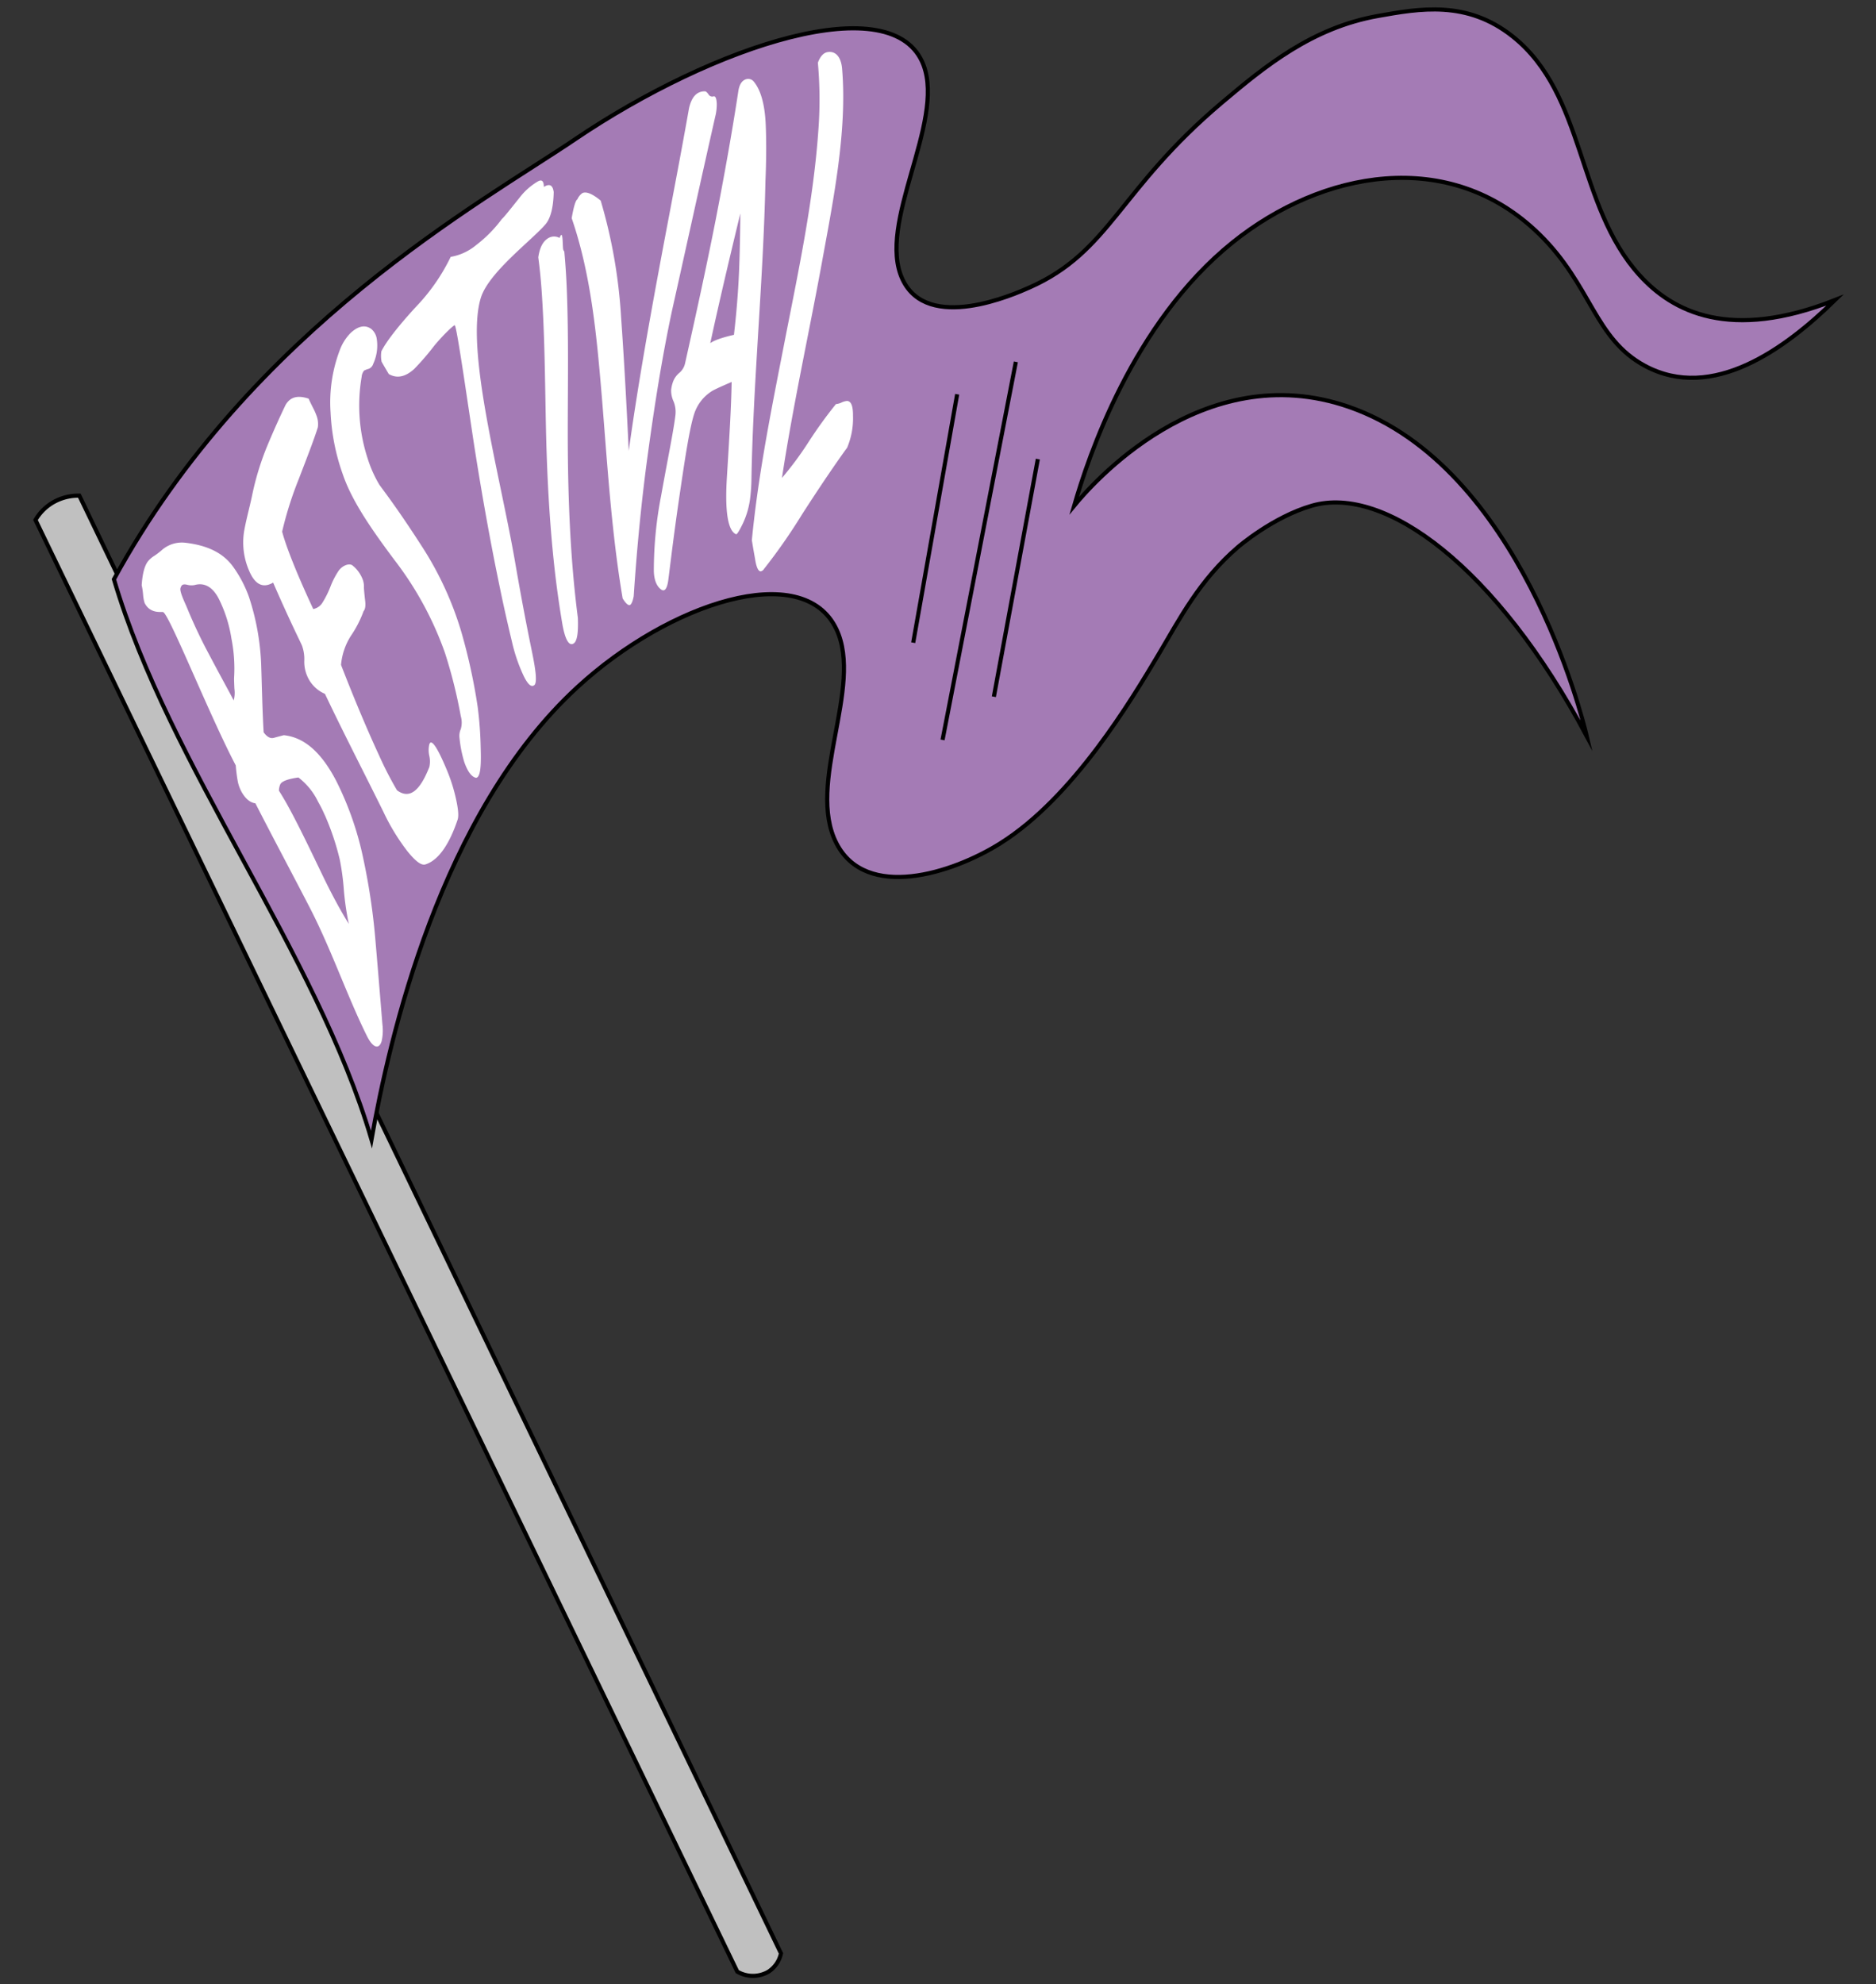 <svg xmlns="http://www.w3.org/2000/svg" viewBox="0 0 454 480"><rect x="0" y="0" width="454" height="480" fill="#333333" stroke="none"/><defs><style>.cls-1{fill:silver;}.cls-1,.cls-2,.cls-3{stroke:#000;stroke-miterlimit:10;}.cls-2{fill:#a47bb5;}.cls-3{fill:none;}.cls-4{fill:#fff;}</style></defs><title>flags</title><g id="Layer_22" data-name="Layer 22"><path class="cls-1" d="M8.59,125.79a11.75,11.75,0,0,1,4.55-4.41,12.26,12.26,0,0,1,6.06-1.47L189,472.56a7,7,0,0,1-3,4.41,7.47,7.47,0,0,1-7.58,0Z"/><path class="cls-2" d="M27.57,140.14C60.86,79.2,117,48.72,139.13,33.72c33.69-22.8,77.23-37.11,84.39-17.92,5.2,13.92-11.43,38.3-5.11,51.77,6.07,12.95,27,3.63,30.69,2,19.63-8.69,21.51-23.6,46.67-44.8,10.33-8.71,21.71-18.07,37.72-20.91C343.57,2.07,355,0,366.09,8.83c17.69,14.09,15.39,40.9,30.69,57.75,8,8.83,21.88,16.05,47.31,6-12,11.74-29.66,24.72-46,15.93C385.81,81.91,385.18,69,372.48,56.62c-21.76-21.23-52.65-15.29-74.16,2-24.27,19.5-35,52.14-38.36,63.72,3.67-4.47,30.8-36.3,66.49-23.9C367.93,112.86,383,173.83,384,178.09c-21.85-40.91-48.86-60.83-66.49-55.76-9.49,2.73-17.9,10-17.9,10-9.34,8-14.12,17.38-19.18,25.89-6.55,11-20.64,34.68-38.36,45.8-11.76,7.38-32.49,13.85-39.64,0-7.44-14.42,6.58-37.82,0-51.77-8.05-17.07-40.52-6.4-62.65,13.94C106.43,196.78,94.18,251.5,89.9,275.67,76.48,230.2,41,185.61,27.57,140.14Z"/><line class="cls-3" x1="221" y1="155.48" x2="231.64" y2="95.38"/><line class="cls-3" x1="228.1" y1="179" x2="245.84" y2="87.54"/><line class="cls-3" x1="240.52" y1="168.55" x2="251.16" y2="111.06"/><path class="cls-4" d="M60.27,144.47a59.07,59.07,0,0,1,2.94,16.45c.18,5.22.27,10.74.59,16.24.81,1.12,1.64,1.57,2.47,1.34s1.64-.44,2.41-.64c4.86.5,9,4,12.66,11a76.43,76.43,0,0,1,6.61,19A156.52,156.52,0,0,1,90.9,228c.54,6.25,1.08,12.88,1.65,19.86a11.71,11.71,0,0,1-.19,4c-.64,2.16-2.15,1.6-3.54-1.19-4.69-9.4-8.64-21-13.85-31.08-4.34-8.42-8.85-16.8-13.16-25.25-1.25-.16-2.36-1.06-3.29-2.67a8.61,8.61,0,0,1-1-2.77,37.3,37.3,0,0,1-.47-3.74c-6.38-12.13-16.11-36.64-17.59-37.09-.39-.12-3.13.49-4.47-2.22a8.91,8.91,0,0,1-.36-2,16.75,16.75,0,0,0-.34-2.27c.17-2.67.65-4.56,1.43-5.67a5.91,5.91,0,0,1,1.59-1.42A17,17,0,0,0,39.25,133a7.34,7.34,0,0,1,5.68-1.69c5.05.6,9,2.32,11.5,5.82A29.13,29.13,0,0,1,60.27,144.47Zm18.33,52.72Q77.82,195.42,77,194a16.29,16.29,0,0,0-4.78-5.91c-2.56.35-4,.91-4.38,1.63a3.85,3.85,0,0,0-.33,1.57c.54.85,1.13,1.83,1.76,2.94,1.1,1.94,2.74,5.07,5,9.68s3.94,8.22,5.14,10.59c1.75,3.45,3.42,6.48,5,9a66.8,66.8,0,0,1-1.2-8.23,58.14,58.14,0,0,0-1-7.39A62.43,62.43,0,0,0,78.61,197.19ZM52.92,144.8c-1.49-2.84-3.47-3.93-5.85-3.26a4.11,4.11,0,0,1-1.81-.08c-.6-.14-1.06-.12-1.31.23a1.65,1.65,0,0,0-.31.86c.07,1.23,1.12,3.22,1.79,4.89a121.78,121.78,0,0,0,5.23,11c2.43,4.62,4.46,8.26,5.9,11a7.12,7.12,0,0,0,.17-2.83c-.07-1.54-.09-2.4-.08-2.57a37.08,37.08,0,0,0-.64-9.54A32.82,32.82,0,0,0,52.92,144.8Z"/><path class="cls-4" d="M76.92,103.38c-1,3.16-2.63,7.34-4.64,12.57a86.73,86.73,0,0,0-4,12.66c.8,3.08,3.09,9.22,7.53,18.73a3.36,3.36,0,0,0,2.24-1.57A23.39,23.39,0,0,0,80,141.84,19.51,19.51,0,0,1,82,138c.94-1.22,2.45-1.76,3.24-1.26a7.86,7.86,0,0,1,2.43,3.19,4.83,4.83,0,0,1,.4,2.2c0,.19.07,1.24.29,3.14.17,1.31,0,2.17-.37,2.58a27,27,0,0,1-3.09,6,15.62,15.62,0,0,0-2.37,7c3.49,9,6.69,16.47,9.21,21.9a86.06,86.06,0,0,0,4.34,8.44c3,2.2,5.51.24,7.82-5.64a6.11,6.11,0,0,0,0-2.66,6.31,6.31,0,0,1-.07-2.5c.33-2,1.83-.14,4.45,6.23a40.52,40.52,0,0,1,2.09,6.73c.52,2.37.67,4,.39,4.9-2,6-4.66,9.88-7.78,10.86-1,.35-2.41-.75-4.35-3.13a51.37,51.37,0,0,1-5.83-9.55c-4.68-9.49-9.62-19-14.16-28.57a8.15,8.15,0,0,1-4.28-4.28,8.66,8.66,0,0,1-.72-3.74,9.59,9.59,0,0,0-.54-3.61c-.38-.93-3-6.07-7-15.29-2.41,1.43-4.36.52-5.77-2.77a17.11,17.11,0,0,1-1.25-9.67c.48-2.75,1.31-5.69,1.89-8.45a67.15,67.15,0,0,1,3.51-11.7c1.44-3.49,3-7,4.62-10.37a4.27,4.27,0,0,1,.7-.93c1.11-1.15,2.74-1.33,4.89-.61.16.39.5,1.09,1,2.09a15.56,15.56,0,0,1,1,2.28A5.64,5.64,0,0,1,76.92,103.38Z"/><path class="cls-4" d="M91.15,81.82a10.64,10.64,0,0,1-.84,6.23,1.84,1.84,0,0,1-1.09,1.18,5.51,5.51,0,0,0-1.12.43,2.76,2.76,0,0,0-.58,1.51A41.19,41.19,0,0,0,89,111a29.56,29.56,0,0,0,2.75,6.17c.46.75,4.16,5.35,10.63,15.45A79.7,79.7,0,0,1,111.68,153a140.22,140.22,0,0,1,3.92,18,90.08,90.08,0,0,1,.73,9.89c.12,3.51,0,5.81-.5,6.75-.18.37-.41.54-.69.52-1.1-.29-2-1.58-2.8-3.85a30.57,30.57,0,0,1-1.14-5.79,4,4,0,0,1,.31-2.13,5.58,5.58,0,0,0,0-3.14A119,119,0,0,0,107.7,158a80.87,80.87,0,0,0-12.13-22.38C89.49,127.52,85.12,121,83,114.87a51.62,51.62,0,0,1-3-15.09,35.61,35.61,0,0,1,2.2-15,11.74,11.74,0,0,1,2.66-4.24c1.89-1.74,3.57-2,5-.95A3.81,3.81,0,0,1,91.15,81.82Z"/><path class="cls-4" d="M134,46.47c-.08,3.72-.76,6.32-1.94,7.73C129,57.89,118.33,65.8,116.38,72c-3.86,12.37,4.62,42.82,8.28,64,1.19,6.89,2.48,13.9,3.93,20.93.45,2.18.78,3.93.94,5.2.27,2,.18,3.23-.16,3.56-.71.68-1.59,0-2.66-2.21a40.23,40.23,0,0,1-2.81-8.22c-1-4.17-2-8.54-2.91-13-2.29-10.94-4.25-22-6-33-1.59-10.18-4.42-30.35-4.94-30.57-.23-.1-2.95,2.49-5,5a60.9,60.9,0,0,1-4.82,5.58c-2.15,1.94-4.17,2.35-6.14,1.22q-1.7-2.86-1.74-3a7,7,0,0,1-.05-2.52c1.18-2.33,4-6,8.35-10.73a46.77,46.77,0,0,0,8.42-12.1,13,13,0,0,0,6.15-2.84A31.83,31.83,0,0,0,121.44,53c.59-.52,2-2.31,4.31-5.2a15.41,15.41,0,0,1,4.45-3.93c.88-.47,1.39-.16,1.42,1.35C133,44.35,133.77,44.76,134,46.47Z"/><path class="cls-4" d="M136.56,60.8c.27,2.92.48,6,.61,9.28.45,11.35.24,22.8.23,34.18,0,12.08.34,24.22,1.45,36.25q.43,4.58,1,9c.13,3.51-.17,5.59-1,6.14-1.12.77-2.12-.88-2.8-4.93s-1.3-8.36-1.81-12.89c-1.3-11.6-1.89-23.33-2.13-35-.23-11-.28-22-1.06-32.9-.19-2.66-.46-5.22-.78-7.67q.47-3.36,2.23-4.53a2.73,2.73,0,0,1,2.92-.17,1.94,1.94,0,0,1,.41-.74c.15-.09.28.39.33,1.38.06,1.23.09,2,.14,2.15S136.45,60.77,136.56,60.8Z"/><path class="cls-4" d="M173.1,28.17c-3.56,15.71-7,31.44-10.51,47.16-2.44,11.46-4.24,23.07-5.82,34.61-1.55,11.33-2.65,22.83-3.41,34.3-.24,1.23-.54,1.94-.9,2.12s-1-.31-1.78-1.6c-2.7-16-3.69-32.3-5-48.36-1.24-14.59-2.51-29.59-7.33-43.62.48-2.78.94-4.3,1.39-4.58a3.52,3.52,0,0,1,1.15-1.45c.81-.49,2.34,0,4.48,1.78a125.05,125.05,0,0,1,4.93,28.13c.77,10.76,1.34,21.61,1.86,32.42,2-14.45,4.54-28.86,7.18-43.15,2.44-13.2,5.06-26.46,7.4-39.72.63-2.79,1.9-4.15,3.87-4.12.21,0,.5.24.84.72a1.05,1.05,0,0,0,1.22.51c.46-.14.74.45.79,1.79A12.12,12.12,0,0,1,173.1,28.17Z"/><path class="cls-4" d="M181.86,115.36a43.18,43.18,0,0,1-.3,5,20.14,20.14,0,0,1-1.79,6.3c-.89,1.82-1.42,2.67-1.65,2.58-1.88-.8-2.73-5.13-2.22-13.55.56-9.14,1.06-17,1.16-23.29-1.54.68-3.16,1.35-4.58,2.1a10.22,10.22,0,0,0-4.42,5.44c-1.16,3.43-2.28,10.89-3.69,20.49-1.3,8.88-2.07,15.43-2.64,19.9-.29,2.12-.89,2.88-1.72,2.29-1.1-.78-1.72-2.32-1.78-4.47A95.22,95.22,0,0,1,160,119.89c1.61-9,3-15.62,3.45-19.42a6.7,6.7,0,0,0-.45-3.37,6.31,6.31,0,0,1-.58-2.79,8.65,8.65,0,0,1,.47-2,5.11,5.11,0,0,1,1.5-2.1,4.17,4.17,0,0,0,1.4-2.32c2.59-11.57,5.15-23.24,7.42-34.78,2-10.28,3.9-20.74,5.49-31.18.25-1.5.84-2.42,1.81-2.75a1.74,1.74,0,0,1,2,.68c1.54,1.9,2.59,5.29,2.8,10.35.18,4.34.13,8.93-.07,13.65C184.74,67.73,182.33,91.5,181.86,115.36ZM177.62,81c.53-4.61,1-9.77,1.23-15.26.19-4.76.28-9.5.31-14.09-2.52,10.43-5,20.88-7.27,31.37C172.64,82.43,174.54,81.7,177.62,81Z"/><path class="cls-4" d="M205,108.33c-.12.13-4.27,5.8-10.92,16.14a138.58,138.58,0,0,1-9.19,13.17,1.22,1.22,0,0,1-.79.58c-.58,0-1.06-.95-1.38-3.06-.51-2.81-.74-4.34-.77-4.46C183.56,114,187,97.49,190.2,81c3.2-16.26,6.64-32.64,7.82-49.11a99.72,99.72,0,0,0-.09-16.72c.57-1.53,1.33-2.37,2.32-2.56,1.88-.34,3.29,1.06,3.54,4,1.28,15.18-2.17,32-5,47.52-3.12,17-6.94,34.24-9.55,51.49a80.62,80.62,0,0,0,6.35-8.56,107.27,107.27,0,0,1,6.71-9.3,4.16,4.16,0,0,0,1.33-.37A3.9,3.9,0,0,1,205,97c1,.05,1.44,1.25,1.43,3.54A18.35,18.35,0,0,1,205,108.33Z"/></g></svg>